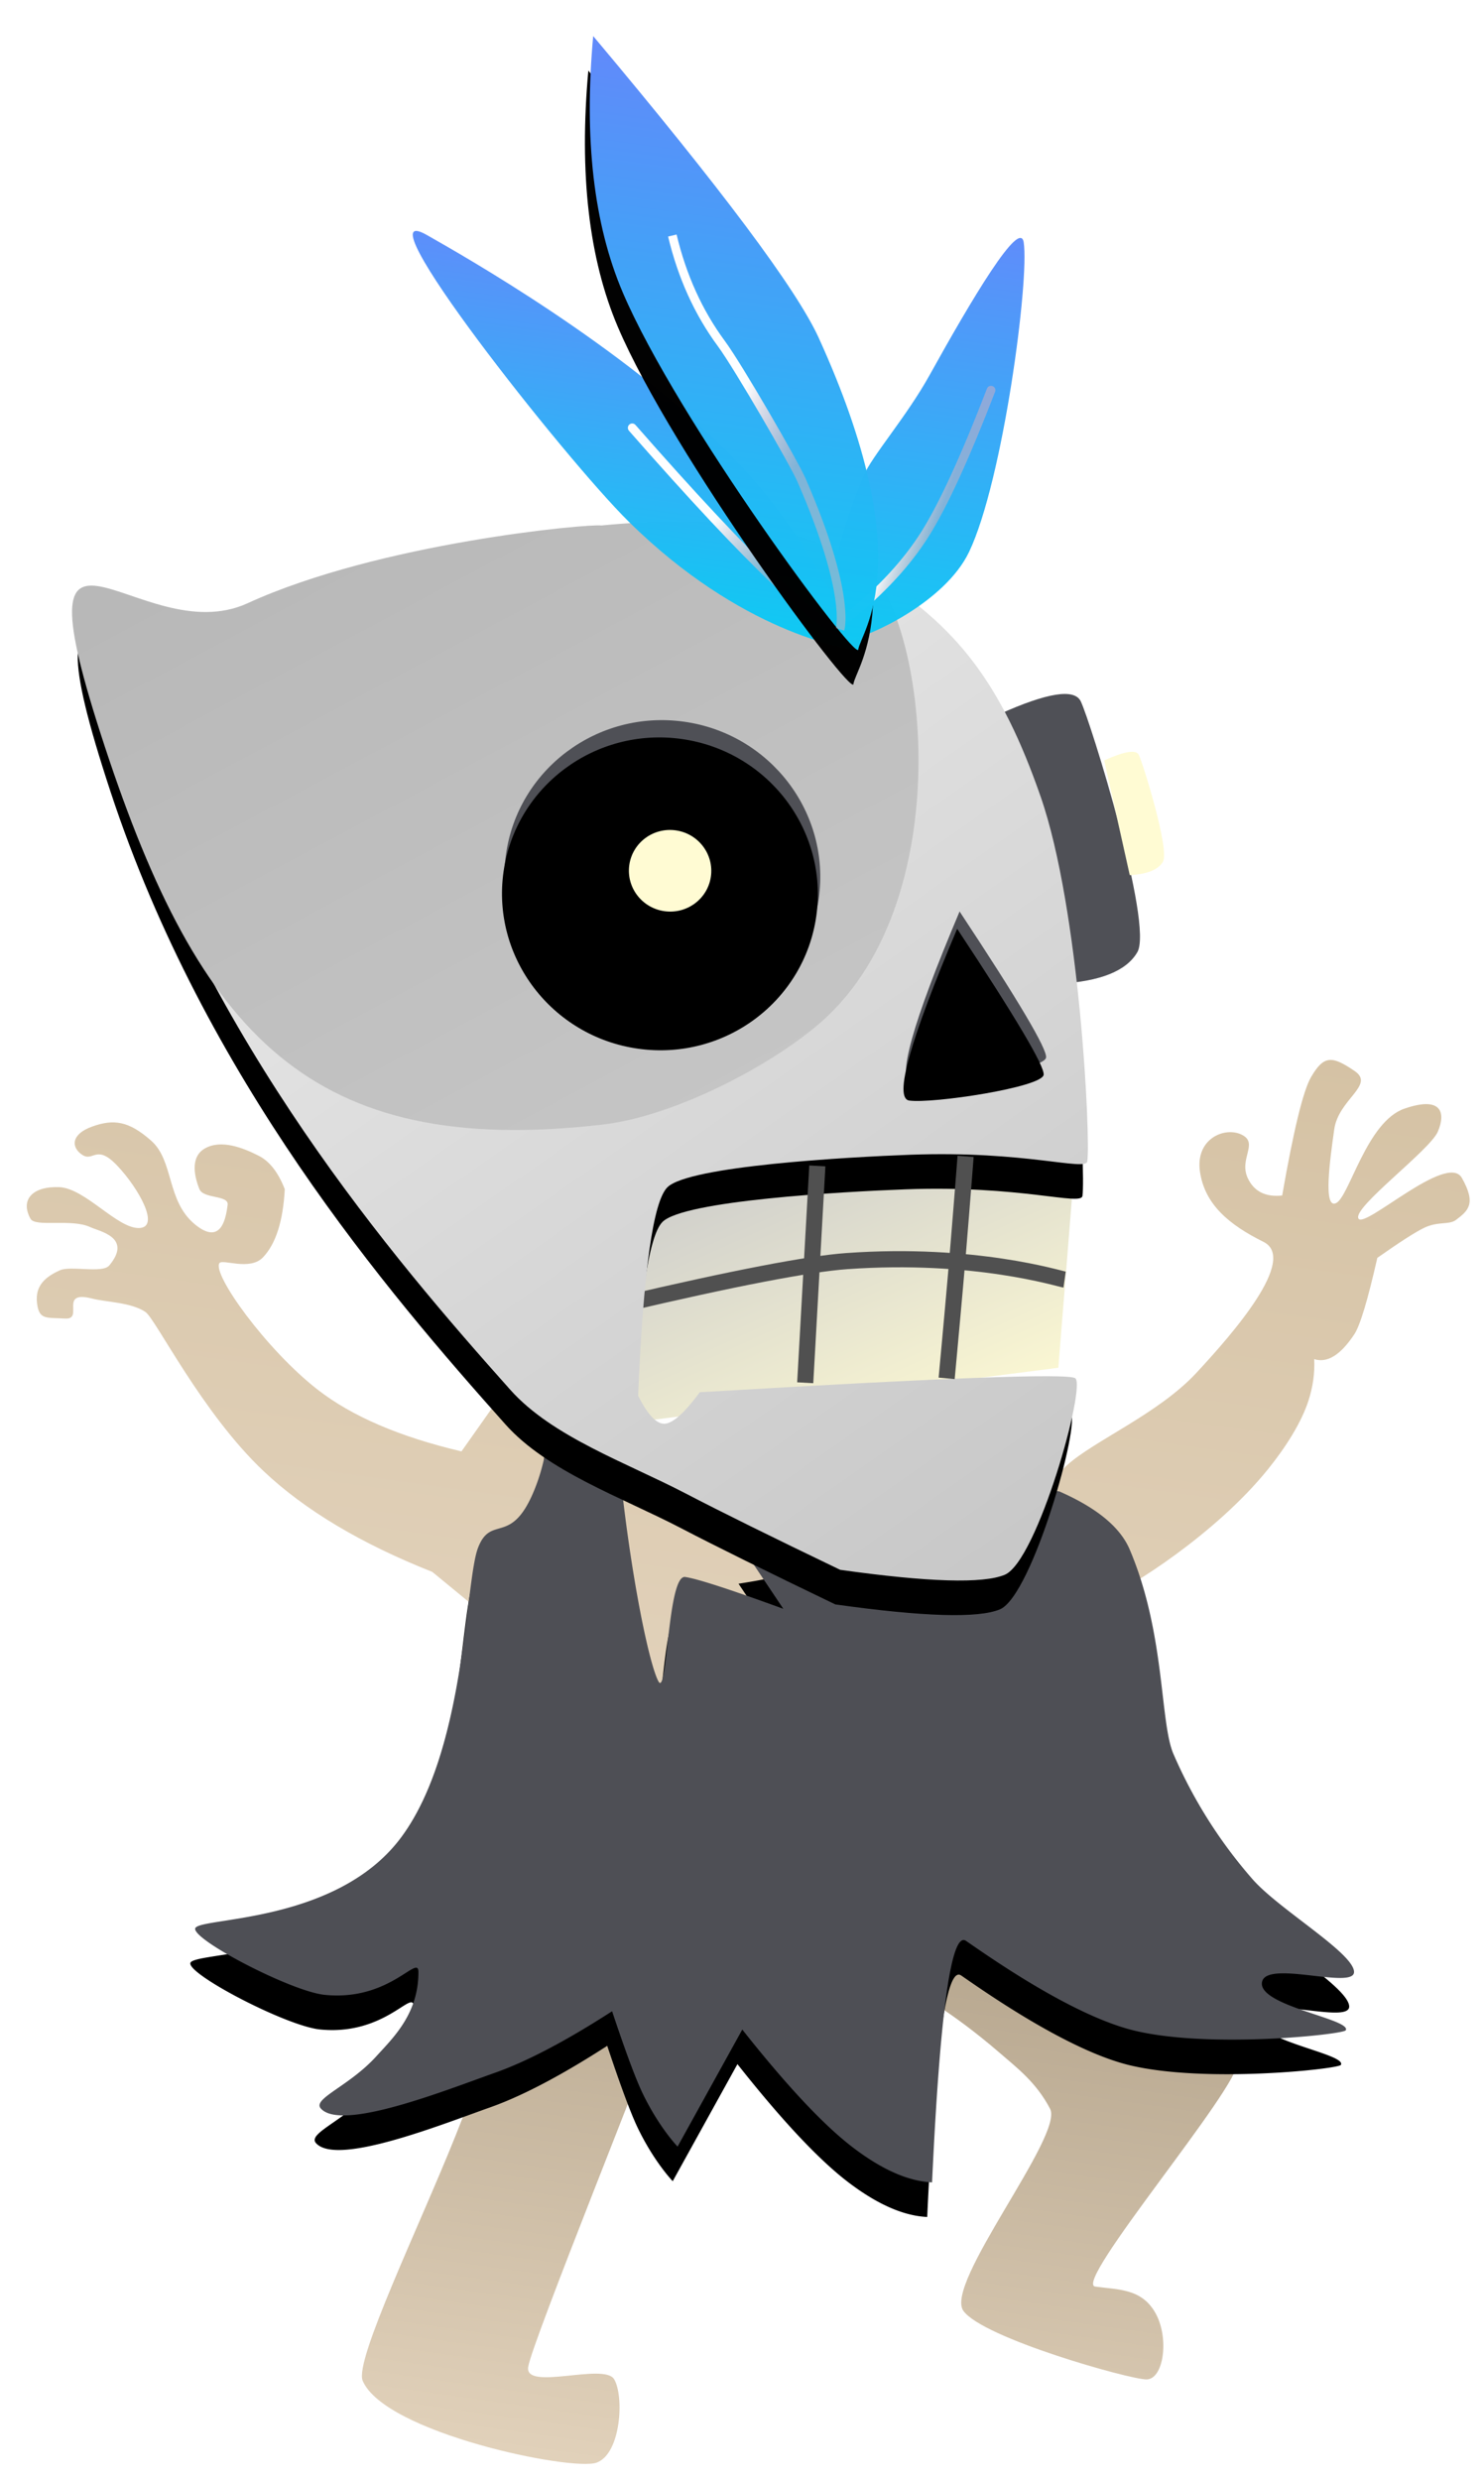 <svg xmlns="http://www.w3.org/2000/svg" xmlns:xlink="http://www.w3.org/1999/xlink" width="85" height="142" viewBox="0 0 85 142">
    <defs>
        <linearGradient id="a" x1="50%" x2="50%" y1="0%" y2="100%">
            <stop offset="0%" stop-color="#AF9F87"/>
            <stop offset="100%" stop-color="#E2D2BB"/>
        </linearGradient>
        <linearGradient id="b" x1="50%" x2="50%" y1="0%" y2="100%">
            <stop offset="0%" stop-color="#D5C2A4"/>
            <stop offset="100%" stop-color="#E2D2BB"/>
        </linearGradient>
        <path id="d" d="M17.099 81.76c-2.694 4.466-3.081 9.536-4.108 11.239a27.383 27.383 0 0 1-5.478 6.47c-1.72 1.495-6.248 3.346-6.504 4.428-.256 1.083 5.135 0 5.135 1.363 0 1.362-5.391 1.362-5.135 2.043.093.249 7.543 2.135 11.982 1.703 3.667-.357 8.9-3.065 10.27-3.746.913-.455.913 4.2 0 13.963 1.36.128 2.957-.326 4.793-1.362 1.835-1.037 4.232-2.967 7.189-5.79l2.738 7.152s1.191-.925 2.397-2.725c.504-.753 1.303-2.229 2.396-4.427 2.373 2.05 4.427 3.525 6.162 4.427 2.603 1.354 8.231 4.574 9.586 3.406.564-.486-1.439-1.487-2.739-3.406-.78-1.15-2.054-2.724-1.712-5.108.151-1.053 1.382 1.901 5.135 2.043 1.915.073 7.874-2.043 7.874-2.724s-7.967-1.337-10.955-6.812c-2.987-5.474-1.582-14.986-2.054-17.028-.47-2.043-1.874-.308-2.738-3.747-.864-3.438.237-6.377 0-7.152-.237-.775-.857-1.338-2.397-.68-1.54.656-1.748.973-2.396 2.724-.648 1.75 1.421-1.91 0 3.746-1.421 5.655-3.112 10.352-3.766 11.239-.653.887.342-6.13-.685-6.13-.684 0-2.624.34-5.82 1.021l2.74-3.065c-2.064-.622-3.434-1.19-4.109-1.703-1.012-.77-2.396-1.362-1.711-2.724.456-.908-3.424-1.363-11.64-1.363-2.252.631-3.735 1.54-4.45 2.725z"/>
        <filter id="c" width="103%" height="108.9%" x="-1.5%" y="-2.2%" filterUnits="objectBoundingBox">
            <feOffset dy="2" in="SourceAlpha" result="shadowOffsetOuter1"/>
            <feColorMatrix in="shadowOffsetOuter1" values="0 0 0 0 0.23 0 0 0 0 0.23 0 0 0 0 0.23 0 0 0 0.747 0"/>
        </filter>
        <linearGradient id="e" x1="86.613%" x2="20.219%" y1="25.334%" y2="100%">
            <stop offset="0%" stop-color="#CBCBCB"/>
            <stop offset="97.665%" stop-color="#FFFBD3"/>
        </linearGradient>
        <linearGradient id="h" x1="7.273%" y1="100%" y2="13.513%">
            <stop offset="0%" stop-color="#C8C8C8"/>
            <stop offset="100%" stop-color="#F1F1F1"/>
        </linearGradient>
        <path id="g" d="M53.893 35.519c5.798 3.705 14.585-6.196 6.945 9.294-7.64 15.49-19.65 26.112-27.432 32.7-2.753 2.33-7.154 3.197-10.765 4.475-2.13.755-5.256 1.787-9.376 3.098-5.093 0-8.218-.344-9.376-1.032C2.153 83.02.764 72.694 1.46 72.35c.463-.23 7.523 1.033 21.182 3.787.698 1.286 1.277 1.974 1.736 2.065.46.091 1.038-.368 1.736-1.377.695-7.114.695-11.13 0-12.048-1.041-1.377-9.923-3.14-13.542-3.786-6.483-1.156-10.07-.444-10.07-1.033 0-1.377 2.429-14.225 5.555-20.309 3.127-6.084 6.1-9.052 11.46-11.36 3.572-1.537 8.55-1.537 14.931 0 .76 0 12.435 2.748 19.446 7.23z"/>
        <filter id="f" width="122.4%" height="124.2%" x="-11.2%" y="-8.6%" filterUnits="objectBoundingBox">
            <feOffset dy="2" in="SourceAlpha" result="shadowOffsetOuter1"/>
            <feGaussianBlur in="shadowOffsetOuter1" result="shadowBlurOuter1" stdDeviation="2"/>
            <feColorMatrix in="shadowBlurOuter1" values="0 0 0 0 0 0 0 0 0 0 0 0 0 0 0 0 0 0 0.5 0"/>
        </filter>
        <linearGradient id="i" x1="7.273%" y1="100%" y2="13.513%">
            <stop offset="0%" stop-color="#C8C8C8"/>
            <stop offset="97.419%" stop-color="#B6B6B6"/>
        </linearGradient>
        <ellipse id="j" cx="28.875" cy="47.2" rx="9.047" ry="8.953"/>
        <filter id="k" width="116.6%" height="116.8%" x="-8.3%" y="-8.4%" filterUnits="objectBoundingBox">
            <feGaussianBlur in="SourceAlpha" result="shadowBlurInner1" stdDeviation="1"/>
            <feOffset dy="1" in="shadowBlurInner1" result="shadowOffsetInner1"/>
            <feComposite in="shadowOffsetInner1" in2="SourceAlpha" k2="-1" k3="1" operator="arithmetic" result="shadowInnerInner1"/>
            <feColorMatrix in="shadowInnerInner1" values="0 0 0 0 0 0 0 0 0 0 0 0 0 0 0 0 0 0 0.5 0"/>
        </filter>
        <ellipse id="m" cx="2.482" cy="2.81" rx="2.36" ry="2.336"/>
        <filter id="l" width="269.5%" height="271.3%" x="-84.7%" y="-42.8%" filterUnits="objectBoundingBox">
            <feOffset dy="2" in="SourceAlpha" result="shadowOffsetOuter1"/>
            <feGaussianBlur in="shadowOffsetOuter1" result="shadowBlurOuter1" stdDeviation="1"/>
            <feColorMatrix in="shadowBlurOuter1" values="0 0 0 0 0 0 0 0 0 0 0 0 0 0 0 0 0 0 0.5 0"/>
        </filter>
        <path id="n" d="M11.737 46.81c-4.046 4.579-6.069 7.11-6.069 7.591 0 .723 6.069 2.53 7.418 2.53.899 0 .45-3.373-1.349-10.12z"/>
        <filter id="o" width="138.1%" height="129.6%" x="-19.1%" y="-14.8%" filterUnits="objectBoundingBox">
            <feGaussianBlur in="SourceAlpha" result="shadowBlurInner1" stdDeviation="1"/>
            <feOffset dy="1" in="shadowBlurInner1" result="shadowOffsetInner1"/>
            <feComposite in="shadowOffsetInner1" in2="SourceAlpha" k2="-1" k3="1" operator="arithmetic" result="shadowInnerInner1"/>
            <feColorMatrix in="shadowInnerInner1" values="0 0 0 0 0 0 0 0 0 0 0 0 0 0 0 0 0 0 0.5 0"/>
        </filter>
        <linearGradient id="p" x1="50%" x2="50%" y1="0%" y2="97.97%">
            <stop offset="0%" stop-color="#6188FA"/>
            <stop offset="100%" stop-color="#0EC9F3"/>
        </linearGradient>
        <linearGradient id="q" x1="80.868%" x2="51.177%" y1="85.668%" y2="99.454%">
            <stop offset="0%" stop-color="#FDFEFF"/>
            <stop offset="100%" stop-color="#F7B0B0" stop-opacity=".425"/>
        </linearGradient>
        <path id="s" d="M7.571 32.764c0-1.03-2.863-5.436 4.728-17.354C13.933 12.845 18.998 7.742 27.495.1c-.29 5.899-1.529 10.662-3.714 14.29C19.666 21.22 7.57 33.522 7.57 32.765z"/>
        <filter id="r" width="168.4%" height="142.8%" x="-34.2%" y="-15.3%" filterUnits="objectBoundingBox">
            <feOffset dy="2" in="SourceAlpha" result="shadowOffsetOuter1"/>
            <feGaussianBlur in="shadowOffsetOuter1" result="shadowBlurOuter1" stdDeviation="2"/>
            <feColorMatrix in="shadowBlurOuter1" values="0 0 0 0 0 0 0 0 0 0 0 0 0 0 0 0 0 0 0.23 0"/>
        </filter>
    </defs>
    <g fill="none" fill-rule="evenodd">
        <g fill="url(#a)" fill-rule="nonzero" transform="scale(-1 1) rotate(-8 730.732 577.74)">
            <path d="M34.06 13.383c0 .696 4.64 19.14 4.64 20.533 0 1.392-4.266-.866-4.972 0-.707.865-.995 4.176.331 4.872 1.326.696 12.264 0 13.92-2.784.636-1.068-1.975-9.173-3.314-14.617-.659-2.68-1.432-6.275-2.32-10.788l-7.623-3.48c-.442 3.712-.663 5.8-.663 6.264zM19.758 9.564s-2.193.774-5.297 2.776c-1.116.72-2.317 1.387-3.31 2.775-.994 1.388 4.634 10.755 3.31 12.143-1.324 1.388-9.95 2.56-10.925 2.428-.975-.131-.986-2.5 0-3.816.986-1.315 2.318-1.04 3.642-1.04 1.324 0-6.621-12.49-6.29-13.878.22-.925 3.42-2.891 9.6-5.898L18.434.891l1.324 8.673z"/>
        </g>
        <g fill="url(#b)" fill-rule="nonzero" transform="scale(-1 1) rotate(-8 397.667 644.142)">
            <path d="M18.198 32.772c-1.44-.824-5.897-4.617-8.318-8.675-.832-1.392-1.508-2.896-1.734-4.164-.15-.84-.15-1.65 0-2.429-.774.133-1.467-.446-2.08-1.735-.256-.54-.487-2.044-.693-4.51-1.16-1.086-1.968-1.78-2.426-2.083-.733-.485-1.386-.347-1.733-.694-.612-.613-1.04-1.074 0-2.429C2.254 4.7 6.344 9.76 6.76 9.176c.416-.583-3.508-4.433-3.813-5.552-.305-1.119.042-2.082 2.08-1.04 2.038 1.04 2.422 5.433 3.12 5.898.697.466.693-2.418.693-4.164 0-1.745-1.976-2.839-.694-3.47 1.387-.682 1.869-.682 2.427.694.337.83.568 3.144.693 6.94.924.232 1.618 0 2.08-.694.693-1.04-.347-2.082.693-2.429s2.616.602 2.08 2.43c-.537 1.826-2.08 2.775-4.16 3.47-2.08.693.95 5.372 2.773 7.98 1.824 2.609 5.254 4.646 6.586 6.246.888 1.067 1.581 2.455 2.08 4.164-1.849 3.008-3.582 4.049-5.2 3.123zM35.36 31.214c.923-.224 6.922-2.355 17.996-6.392l2.422 4.71c3.611-.331 6.495-1.116 8.651-2.355 3.235-1.858 6.922-5.72 6.576-6.392-.141-.273-1.786.215-2.423-.673-.62-.865-.851-2.21-.692-4.037.501-.895 1.078-1.456 1.73-1.682.978-.34 2.27-.64 3.115 0 .845.64.306 1.82 0 2.355-.306.536-1.73.094-1.73.673 0 .58-.049 2.457 1.73 1.346 1.778-1.112 1.668-3.416 3.114-4.374 1.446-.958 2.321-.933 3.46-.336 1.14.596 1.049 1.345.347 1.682-.702.336-.702-.757-2.076.336-1.375 1.093-2.965 3.164-1.73 3.364 1.233.2 3.37-1.825 4.844-1.682 1.474.144 2.153.992 1.384 2.019-.345.461-2.324-.349-3.46 0-.55.169-2.482.24-1.384 2.018.324.527 2.186.305 2.768.673.73.462 1.29 1.04 1.038 2.019-.251.978-.634.761-1.73.673-1.096-.09.634-1.577-1.384-1.346-.782.09-2.23-.103-3.115.336-.639.318-3.983 5.25-7.96 8.075-2.65 1.883-6.11 3.34-10.38 4.373l-12.113 7.401c-6.921-8.298-9.92-12.56-8.997-12.784z"/>
        </g>
        <g fill-rule="nonzero" transform="scale(-1 1) rotate(-8 25.85 670.142)">
            <use fill="#000" filter="url(#c)" xlink:href="#d"/>
            <use fill="#4E4F55" xlink:href="#d"/>
        </g>
        <path fill="url(#e)" fill-rule="nonzero" d="M3.195 60.245L2.5 71.891l24.308 6.655c2.546-10.87 3.588-16.304 3.125-16.304-.463 0-8.681-1.22-24.655-3.66l-2.083 1.663z" transform="scale(-1 1) rotate(-8 16.81 526.426)"/>
        <path fill="#4F5056" fill-rule="nonzero" d="M61.903 40.152c.544 1.12 4.169 12.752 3.242 14.36-.619 1.071-2.106 1.674-4.462 1.806l-1.981-8.883-1.461-6.548c2.745-1.236 4.3-1.481 4.662-.735z"/>
        <path fill="#FFFBD3" fill-rule="nonzero" d="M65.23 43.22c.232.477 1.775 5.43 1.38 6.115-.263.456-.896.713-1.9.769l-.843-3.782-.622-2.788c1.169-.527 1.83-.631 1.985-.313z"/>
        <path fill-rule="nonzero" stroke="#505050" stroke-width=".924" d="M60.978 73.259c-.317-.045-5.154-1.58-12.475-1.059-2.18.156-6.463.98-12.847 2.475"/>
        <g fill-rule="nonzero" transform="scale(-1 1) rotate(-8 16.81 526.426)">
            <use fill="#000" filter="url(#f)" xlink:href="#g"/>
            <use fill="url(#h)" xlink:href="#g"/>
        </g>
        <path fill="url(#i)" fill-rule="nonzero" d="M54.576 35.01c5.798 3.705 14.585-6.197 6.945 9.293-7.64 15.49-14.888 21.684-31.214 17.44-4.12-1.07-9.238-4.8-11.627-7.598-7.077-8.288-2.488-24.64 1.518-26.364 3.573-1.538 8.55-1.538 14.932 0 .76 0 12.435 2.747 19.446 7.228z" transform="scale(-1 1) rotate(-8 16.81 526.426)"/>
        <path fill-rule="nonzero" stroke="#505050" stroke-width=".924" d="M55.307 66.205a939.48 939.48 0 0 1-.512 6.358c-.127 1.48-.318 3.597-.573 6.35M46.815 66.75l-.694 12.415"/>
        <g fill-rule="nonzero" transform="scale(-1 1) rotate(-8 16.81 526.426)">
            <use fill="#4F5056" xlink:href="#j"/>
            <use fill="#000" filter="url(#k)" xlink:href="#j"/>
        </g>
        <g fill-rule="nonzero" transform="scale(-1 1) rotate(-8 318.425 318.517)">
            <use fill="#000" filter="url(#l)" xlink:href="#m"/>
            <use fill="#FFFBD3" xlink:href="#m"/>
        </g>
        <g fill-rule="nonzero" transform="scale(-1 1) rotate(-8 16.81 526.426)">
            <use fill="#4F5056" xlink:href="#n"/>
            <use fill="#000" filter="url(#o)" xlink:href="#n"/>
        </g>
        <g fill-rule="nonzero">
            <path fill="url(#p)" d="M7.867 32.797c.436 0 6.458-.037 13.742-5.45 4.177-3.102 17.972-16.322 13.743-14.645-2.378.943-11.9 4.694-18.896 9.974-5.442 4.107-9.04 10.121-8.59 10.121z" opacity=".99" transform="scale(-1 1) rotate(-8 10.81 440.622)"/>
            <path stroke="url(#q)" stroke-linecap="round" stroke-width=".5" d="M8 32.12c1.612 0 6.332-3.373 14.16-10.12" transform="scale(-1 1) rotate(-8 10.81 440.622)"/>
            <path fill="url(#p)" d="M8.032 32.223c-.94-.259-5.004-2.817-5.97-5.879C.708 22.054.805 10.438 1.433 8.363c.408-1.347 2.494 3.634 4.288 8.299.971 2.523 2.61 5.015 2.94 6.224.938 3.445 1.885 10.029-.63 9.337z" opacity=".99" transform="scale(-1 1) rotate(-8 10.81 440.622)"/>
            <path stroke="url(#q)" stroke-linecap="round" stroke-width=".5" d="M8.402 31.018C6.734 29.242 5.5 27.463 4.7 25.68c-.8-1.783-1.665-4.674-2.592-8.675" transform="scale(-1 1) rotate(-8 10.81 440.622)"/>
            <g opacity=".99" transform="scale(-1 1) rotate(-8 10.81 440.622)">
                <use fill="#000" filter="url(#r)" xlink:href="#s"/>
                <use fill="url(#p)" xlink:href="#s"/>
            </g>
            <path stroke="url(#q)" stroke-width=".5" d="M8.763 31.77s-.346-2.105 3.389-8.173c.548-.891 4.474-5.912 5.624-7.085 1.544-1.574 2.757-3.486 3.64-5.735" transform="scale(-1 1) rotate(-8 10.81 440.622)"/>
        </g>
    </g>
</svg>
